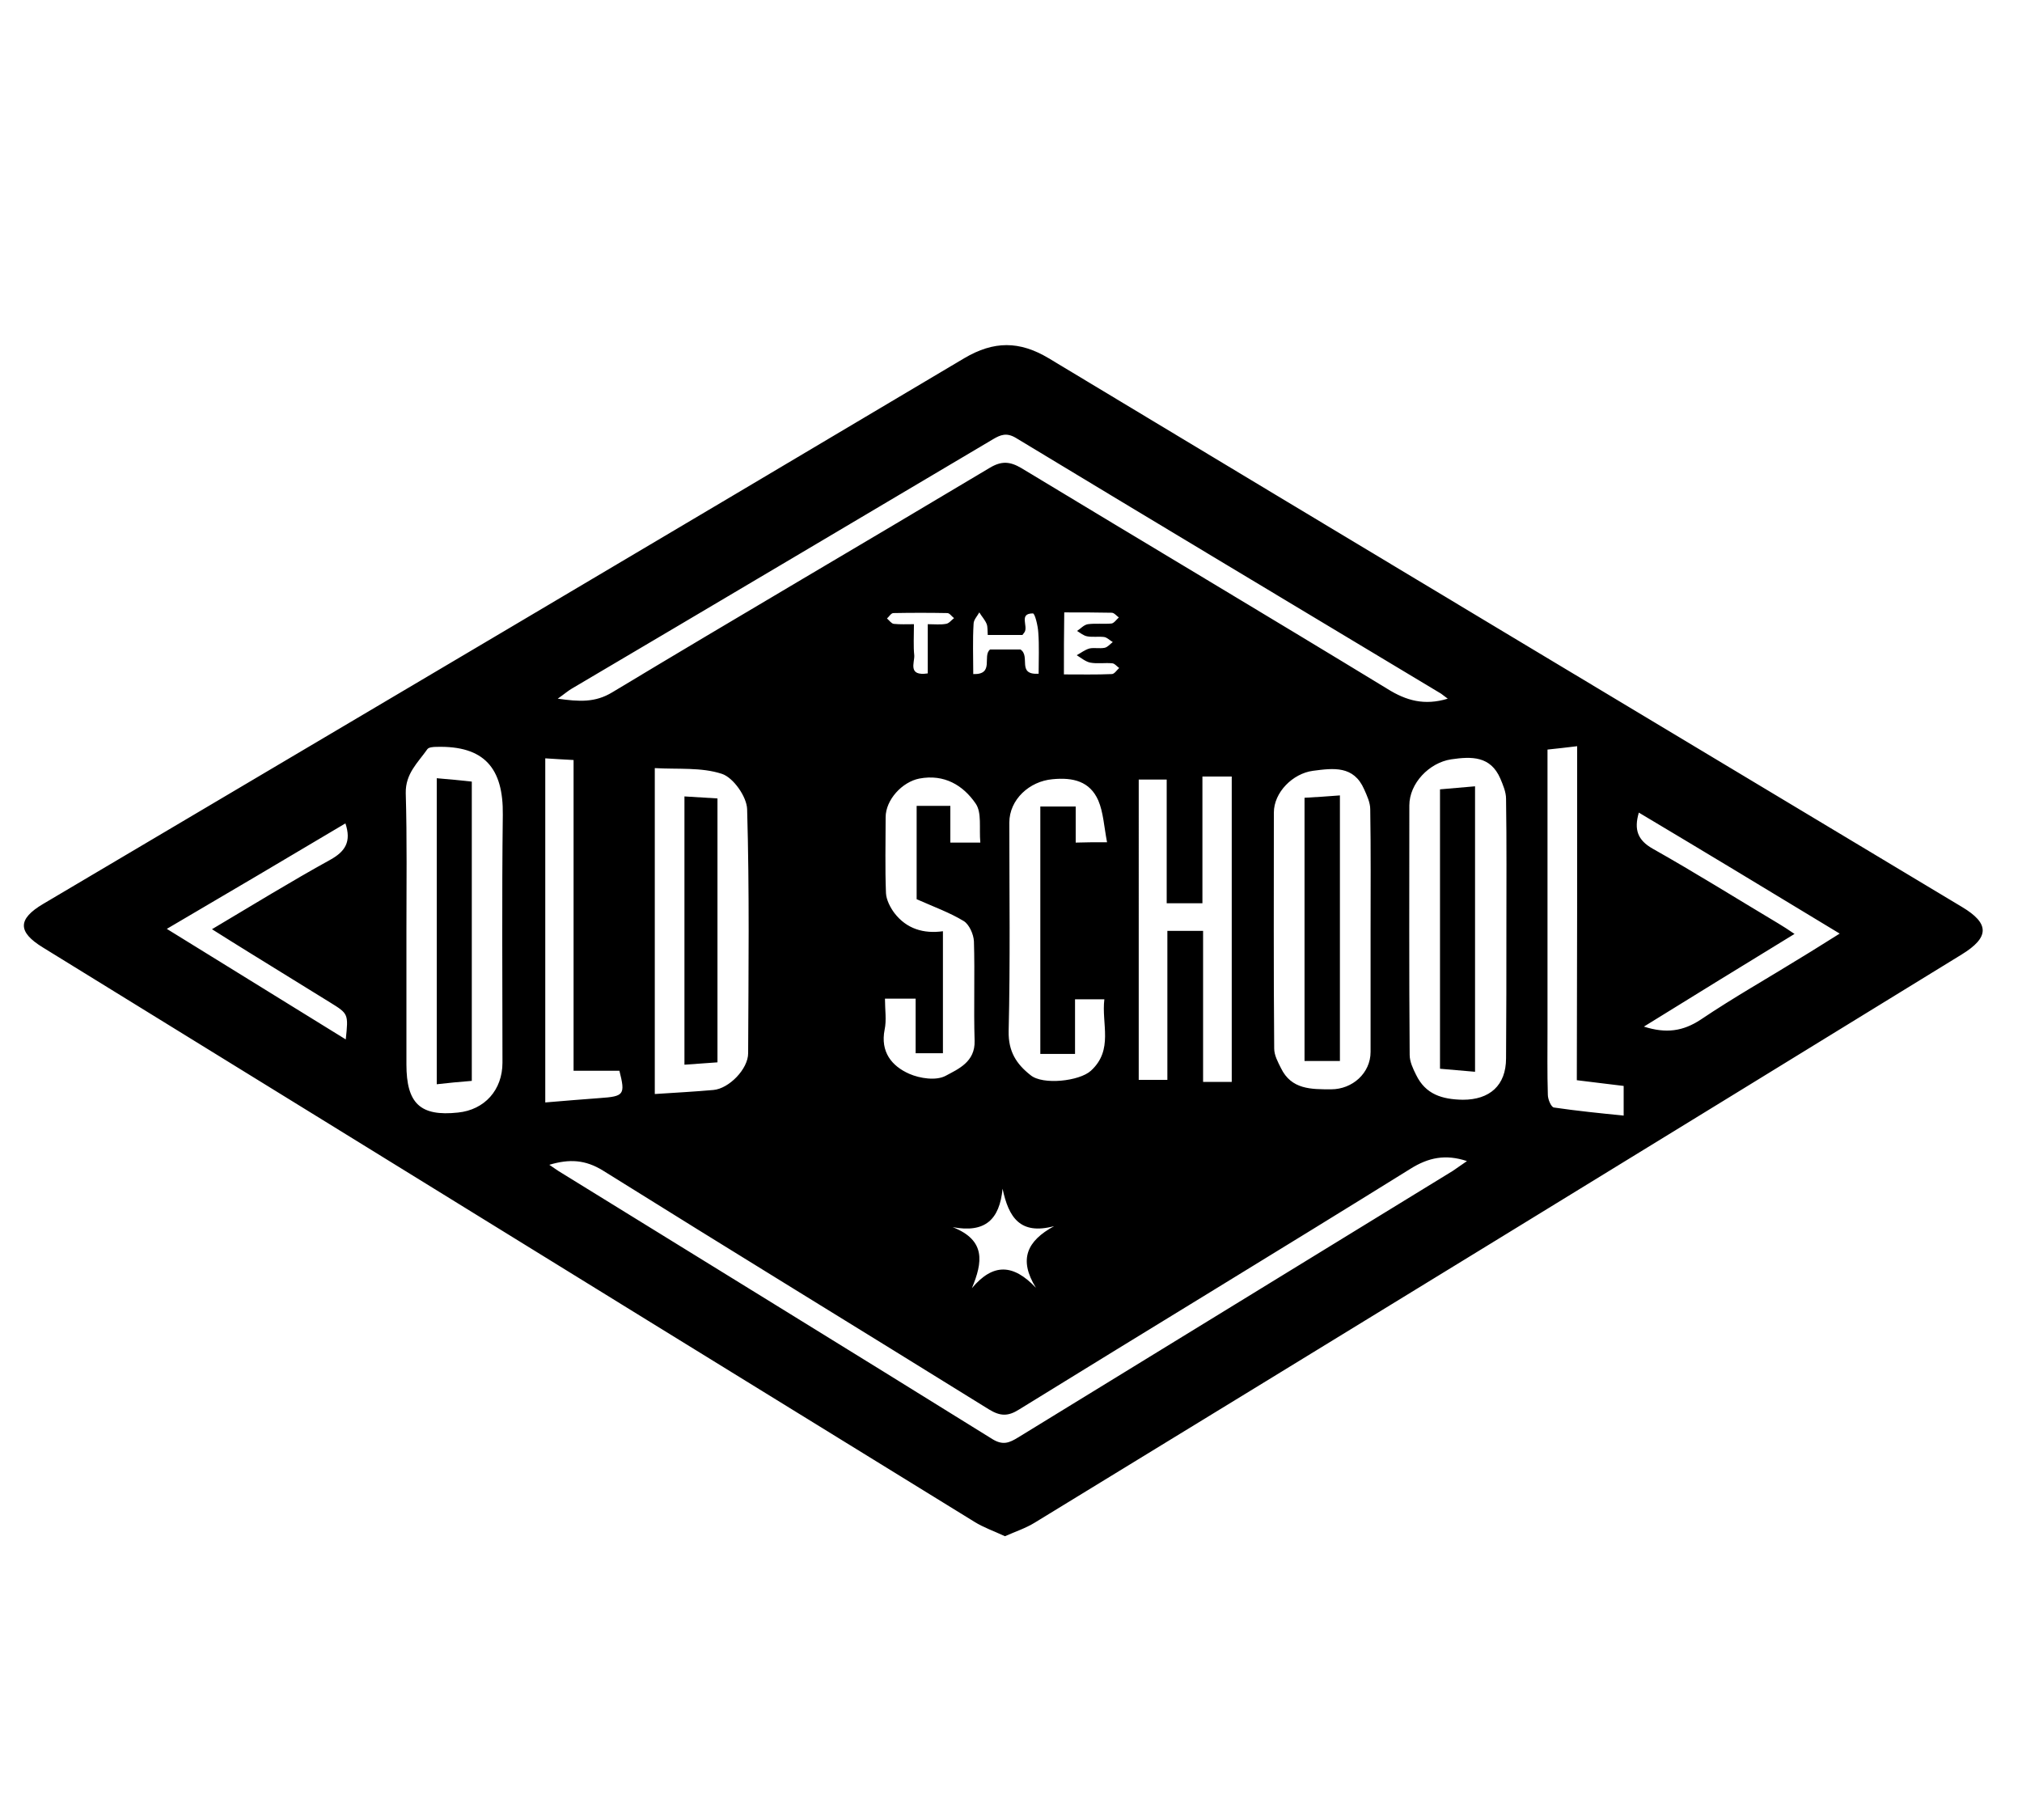 <svg viewBox="0 0 600 540">
        <g class="logo">
			<path d="M298.2,455.8c-3.2-1.5-6.4-2.6-9.1-4.3c-64.5-39.7-129-79.5-193.5-119.3c-27.6-17-55.3-34.1-82.9-51.1
			c-7.5-4.6-7.5-8.4,0.1-12.9c91.1-53.9,182.3-107.8,273.3-161.9c8.8-5.2,16.4-5.2,25.1,0c90.3,54.4,180.7,108.6,271,162.8
			c8.2,4.9,8.2,9-0.1,14.1C490.5,339.5,398.8,395.7,307,451.8C304.4,453.4,301.4,454.4,298.2,455.8z M435.3,344.5
			c-6.3-2.1-11.4-1.1-16.8,2.3c-38.6,24-77.4,47.5-116.1,71.4c-3.3,2.1-5.6,2-8.9,0c-38.2-23.7-76.5-47.1-114.6-70.9
			c-5.2-3.2-9.9-3.5-15.9-1.7c1.2,0.8,2,1.4,2.8,1.9c42.9,26.5,85.9,52.9,128.7,79.5c3.1,1.9,5,1.1,7.6-0.5
			c43-26.4,86-52.7,129-79.1C432.4,346.5,433.7,345.6,435.3,344.5z M429.6,207.3c-1-0.7-1.4-1.1-2-1.5
			c-42.1-25.3-84.2-50.5-126.2-75.9c-2.7-1.6-4.5-0.9-6.7,0.4c-41.7,24.7-83.3,49.4-125,74c-1.2,0.7-2.2,1.6-4.2,3
			c6.4,0.9,11.1,1.2,16.2-1.9c37.2-22.4,74.7-44.3,112-66.6c3.5-2.1,6-1.9,9.4,0.1c36.2,21.9,72.5,43.5,108.6,65.5
			C417.3,207.9,422.7,209.4,429.6,207.3z M120.6,276.3c0,13.2,0,26.3,0,39.5c0,11.6,4.1,15.5,15.3,14.3c7.9-0.8,13.2-6.7,13.2-14.8
			c0-24.5-0.2-49,0.1-73.5c0.2-13.9-5.5-20.6-19.7-20.2c-0.9,0-2.3,0.1-2.7,0.7c-2.8,4-6.5,7.2-6.4,13
			C120.8,249,120.6,262.7,120.6,276.3z M447,276c0-13,0.1-26-0.1-39c0-2-0.9-4.1-1.7-6c-2.9-6.7-8.5-6.6-14.6-5.7
			c-6.5,1-12.4,7.1-12.4,13.7c0,24.7-0.1,49.3,0.1,74c0,2,1,4.1,1.9,5.9c2.8,5.8,7.7,7.3,13.9,7.4c7.9,0,12.8-4.2,12.8-12.3
			C447,301.3,447,288.6,447,276z M194.3,324.6c6.1-0.4,11.8-0.7,17.4-1.2c4.6-0.4,10.3-6.2,10.3-10.9c0.1-24.1,0.4-48.3-0.3-72.4
			c-0.1-3.7-4.1-9.4-7.5-10.5c-6.1-2-13-1.3-19.9-1.7C194.3,260.2,194.3,292.1,194.3,324.6z M406.7,276.1c0-12,0.1-24-0.1-36
			c0-2-1-4.1-1.8-5.9c-3.1-7.1-9.1-6.3-15.2-5.5c-6,0.8-11.6,6.4-11.6,12.4c0,23.3-0.1,46.7,0.1,70c0,2,1.1,4,2,5.8
			c3.1,6.4,9,6.3,14.9,6.3c6.3,0,11.7-4.8,11.7-11.1C406.7,300.1,406.7,288.1,406.7,276.1z M337.9,320.4c2.9,0,5.4,0,8.5,0
			c0-14.9,0-29.5,0-44.2c3.7,0,6.9,0,10.6,0c0,15.2,0,29.9,0,44.8c3.1,0,5.7,0,8.5,0c0-30.4,0-60.4,0-90.6c-2.9,0-5.5,0-8.7,0
			c0,12.7,0,25.1,0,37.6c-3.7,0-6.8,0-10.6,0c0-12.4,0-24.7,0-36.7c-3.2,0-5.8,0-8.3,0C337.9,261.2,337.9,290.6,337.9,320.4z
			 M290.9,250c-0.4-4.3,0.5-8.9-1.4-11.6c-3.7-5.4-9.3-8.8-16.7-7.4c-5.1,1-10,6.3-10,11.5c0,7.5-0.2,15,0.1,22.5
			c0.1,2,1.3,4.3,2.5,5.9c3.6,4.7,8.7,6.2,14.4,5.4c0,12.5,0,24.4,0,36.2c-2.9,0-5.3,0-8.1,0c0-5.6,0-10.9,0-16.2
			c-3.2,0-5.9,0-9.1,0c0,3.3,0.5,6.4-0.1,9.2c-1.3,6.6,2.1,10.8,7.3,13.1c3.2,1.4,8,2.1,10.8,0.6c3.7-2,8.8-4.1,8.6-10.4
			c-0.3-9.8,0.1-19.7-0.2-29.5c-0.1-2.1-1.4-5-3-6c-4.1-2.5-8.8-4.2-14-6.5c0-8.3,0-18,0-27.7c3.4,0,6.5,0,10,0c0,3.8,0,7.2,0,10.9
			C284.9,250,287.3,250,290.9,250z M328.5,249.9c-0.9-4.7-1.1-8.9-2.6-12.4c-2.5-5.7-7.5-6.9-13.6-6.3c-6.8,0.6-12.8,6-12.8,12.9
			c0,20.6,0.3,41.3-0.2,61.9c-0.1,6,2.3,9.7,6.5,13c3.6,3,14.5,1.8,17.9-1.3c6.8-6.2,3.1-13.9,4-21.2c-3.1,0-5.7,0-8.7,0
			c0,5.5,0,10.8,0,16.2c-3.7,0-7,0-10.3,0c0-24.7,0-49,0-73.4c3.6,0,6.8,0,10.5,0c0,3.8,0,7.2,0,10.7
			C322.1,249.9,324.5,249.9,328.5,249.9z M468,221.4c-3.3,0.4-5.9,0.7-8.8,1c0,2.3,0,4.2,0,6c0,25.6,0,51.3,0,76.9
			c0,6.5-0.1,13,0.1,19.5c0,1.4,1,3.7,1.8,3.8c6.8,1,13.7,1.7,20.7,2.4c0-3.3,0-6,0-8.8c-4.8-0.6-9.2-1.1-13.9-1.7
			C468,287.5,468,254.7,468,221.4z M170.2,225.5c-3.3-0.2-5.8-0.3-8.4-0.5c0,34.3,0,68,0,102.1c5.7-0.5,11-0.9,16.2-1.3
			c7.2-0.5,7.6-1,5.8-8.1c-4.4,0-8.8,0-13.6,0C170.2,287.1,170.2,256.7,170.2,225.5z M486.3,241.1c-1.5,5.1-0.3,8.2,4.1,10.7
			c12.6,7.1,24.9,14.8,37.3,22.2c1.5,0.9,2.9,1.8,4.8,3.1c-15.2,9.3-29.7,18.2-44.7,27.5c6.6,2.1,11.6,1.4,16.9-2.1
			c9.8-6.6,20.1-12.4,30.1-18.6c3.5-2.1,6.9-4.3,11.1-6.9C525.6,264.7,506.1,252.9,486.3,241.1z M102.6,308.4
			c0.8-7.6,0.8-7.6-4.7-11c-7.9-4.9-15.9-9.8-23.8-14.7c-3.6-2.2-7.2-4.5-11.2-7c12.1-7.2,23.5-14.2,35.1-20.6
			c4.5-2.5,6.3-5.4,4.5-10.8c-17.5,10.4-34.9,20.7-53,31.3C67.3,286.6,84.6,297.3,102.6,308.4z M282.7,364.1
			c9.9,3.9,8.9,10.4,5.7,18.1c6.3-7.5,12.3-7.2,19-0.1c-5.2-8.4-2.7-13.9,5.4-18.3c-10.1,2.7-13.5-2.6-15.3-11.1
			C296.6,361.9,292.3,365.9,282.7,364.1z M315.7,200.1c4.9,0,9.6,0.1,14.2-0.1c0.8,0,1.5-1.2,2.2-1.8c-0.7-0.5-1.4-1.4-2.1-1.4
			c-2.1-0.2-4.4,0.2-6.5-0.2c-1.4-0.3-2.7-1.4-4-2.2c1.3-0.7,2.4-1.6,3.8-2c1.4-0.3,3,0.1,4.5-0.2c0.9-0.2,1.6-1.1,2.4-1.7
			c-0.9-0.5-1.7-1.4-2.6-1.5c-1.6-0.2-3.4,0.1-5-0.2c-1.1-0.2-2-1-3-1.6c1.1-0.7,2-1.8,3.2-2c2.3-0.3,4.7,0,7-0.2
			c0.8-0.1,1.5-1.2,2.2-1.8c-0.7-0.5-1.4-1.4-2.1-1.4c-4.6-0.1-9.2-0.1-14.1-0.1C315.7,188.1,315.7,193.9,315.7,200.1z M288.8,200
			c6.4,0.2,2.6-5.4,5-7.3c3.2,0,6.6,0,9,0c3.1,2-1.2,7.6,5.4,7.2c0-4.3,0.2-8.2-0.1-12.2c-0.1-2-1-5.7-1.6-5.7
			c-4.3,0-1.3,3.8-2.5,5.6c-0.2,0.3-0.4,0.5-0.6,0.8c-3.4,0-6.8,0-10.3,0c-0.1-1.3,0-2.4-0.3-3.2c-0.5-1.3-1.5-2.3-2.2-3.5
			c-0.6,1.1-1.7,2.2-1.7,3.4C288.6,190,288.8,194.8,288.8,200z M275.3,199.8c0-5,0-9.6,0-14.6c2.1,0,3.8,0.2,5.4-0.1
			c0.9-0.1,1.6-1.1,2.4-1.7c-0.7-0.5-1.3-1.5-2-1.5c-5.3-0.1-10.6-0.1-16,0c-0.7,0-1.3,1.1-1.9,1.6c0.7,0.6,1.3,1.5,2,1.6
			c1.9,0.2,3.8,0.1,6,0.1c0,3.7-0.2,6.5,0.1,9.3C271.4,196.6,269.3,200.7,275.3,199.8z"></path>
		<path d="M140,320.7c-3.8,0.3-6.9,0.6-10.4,1c0-30.2,0-60.2,0-90.8c3.5,0.3,6.8,0.6,10.4,1
			C140,261.6,140,290.9,140,320.7z"></path>
		<path d="M427.3,234.2c3.6-0.3,6.7-0.6,10.4-0.9c0,28.1,0,56.1,0,84.7c-3.3-0.3-6.7-0.6-10.4-0.9
			C427.3,289.4,427.3,262,427.3,234.2z"></path>
		<path d="M212.9,315.2c-3.3,0.2-6.4,0.5-9.8,0.7c0-26.7,0-52.9,0-79.6c3.3,0.2,6.4,0.4,9.8,0.6
			C212.9,263.1,212.9,289,212.9,315.2z"></path>
		<path d="M387.1,236.7c3.5-0.2,6.8-0.4,10.5-0.7c0,26.4,0,52.4,0,78.8c-3.4,0-6.7,0-10.5,0
			C387.1,288.8,387.1,263.1,387.1,236.7z"></path>
        </g>
	</svg>